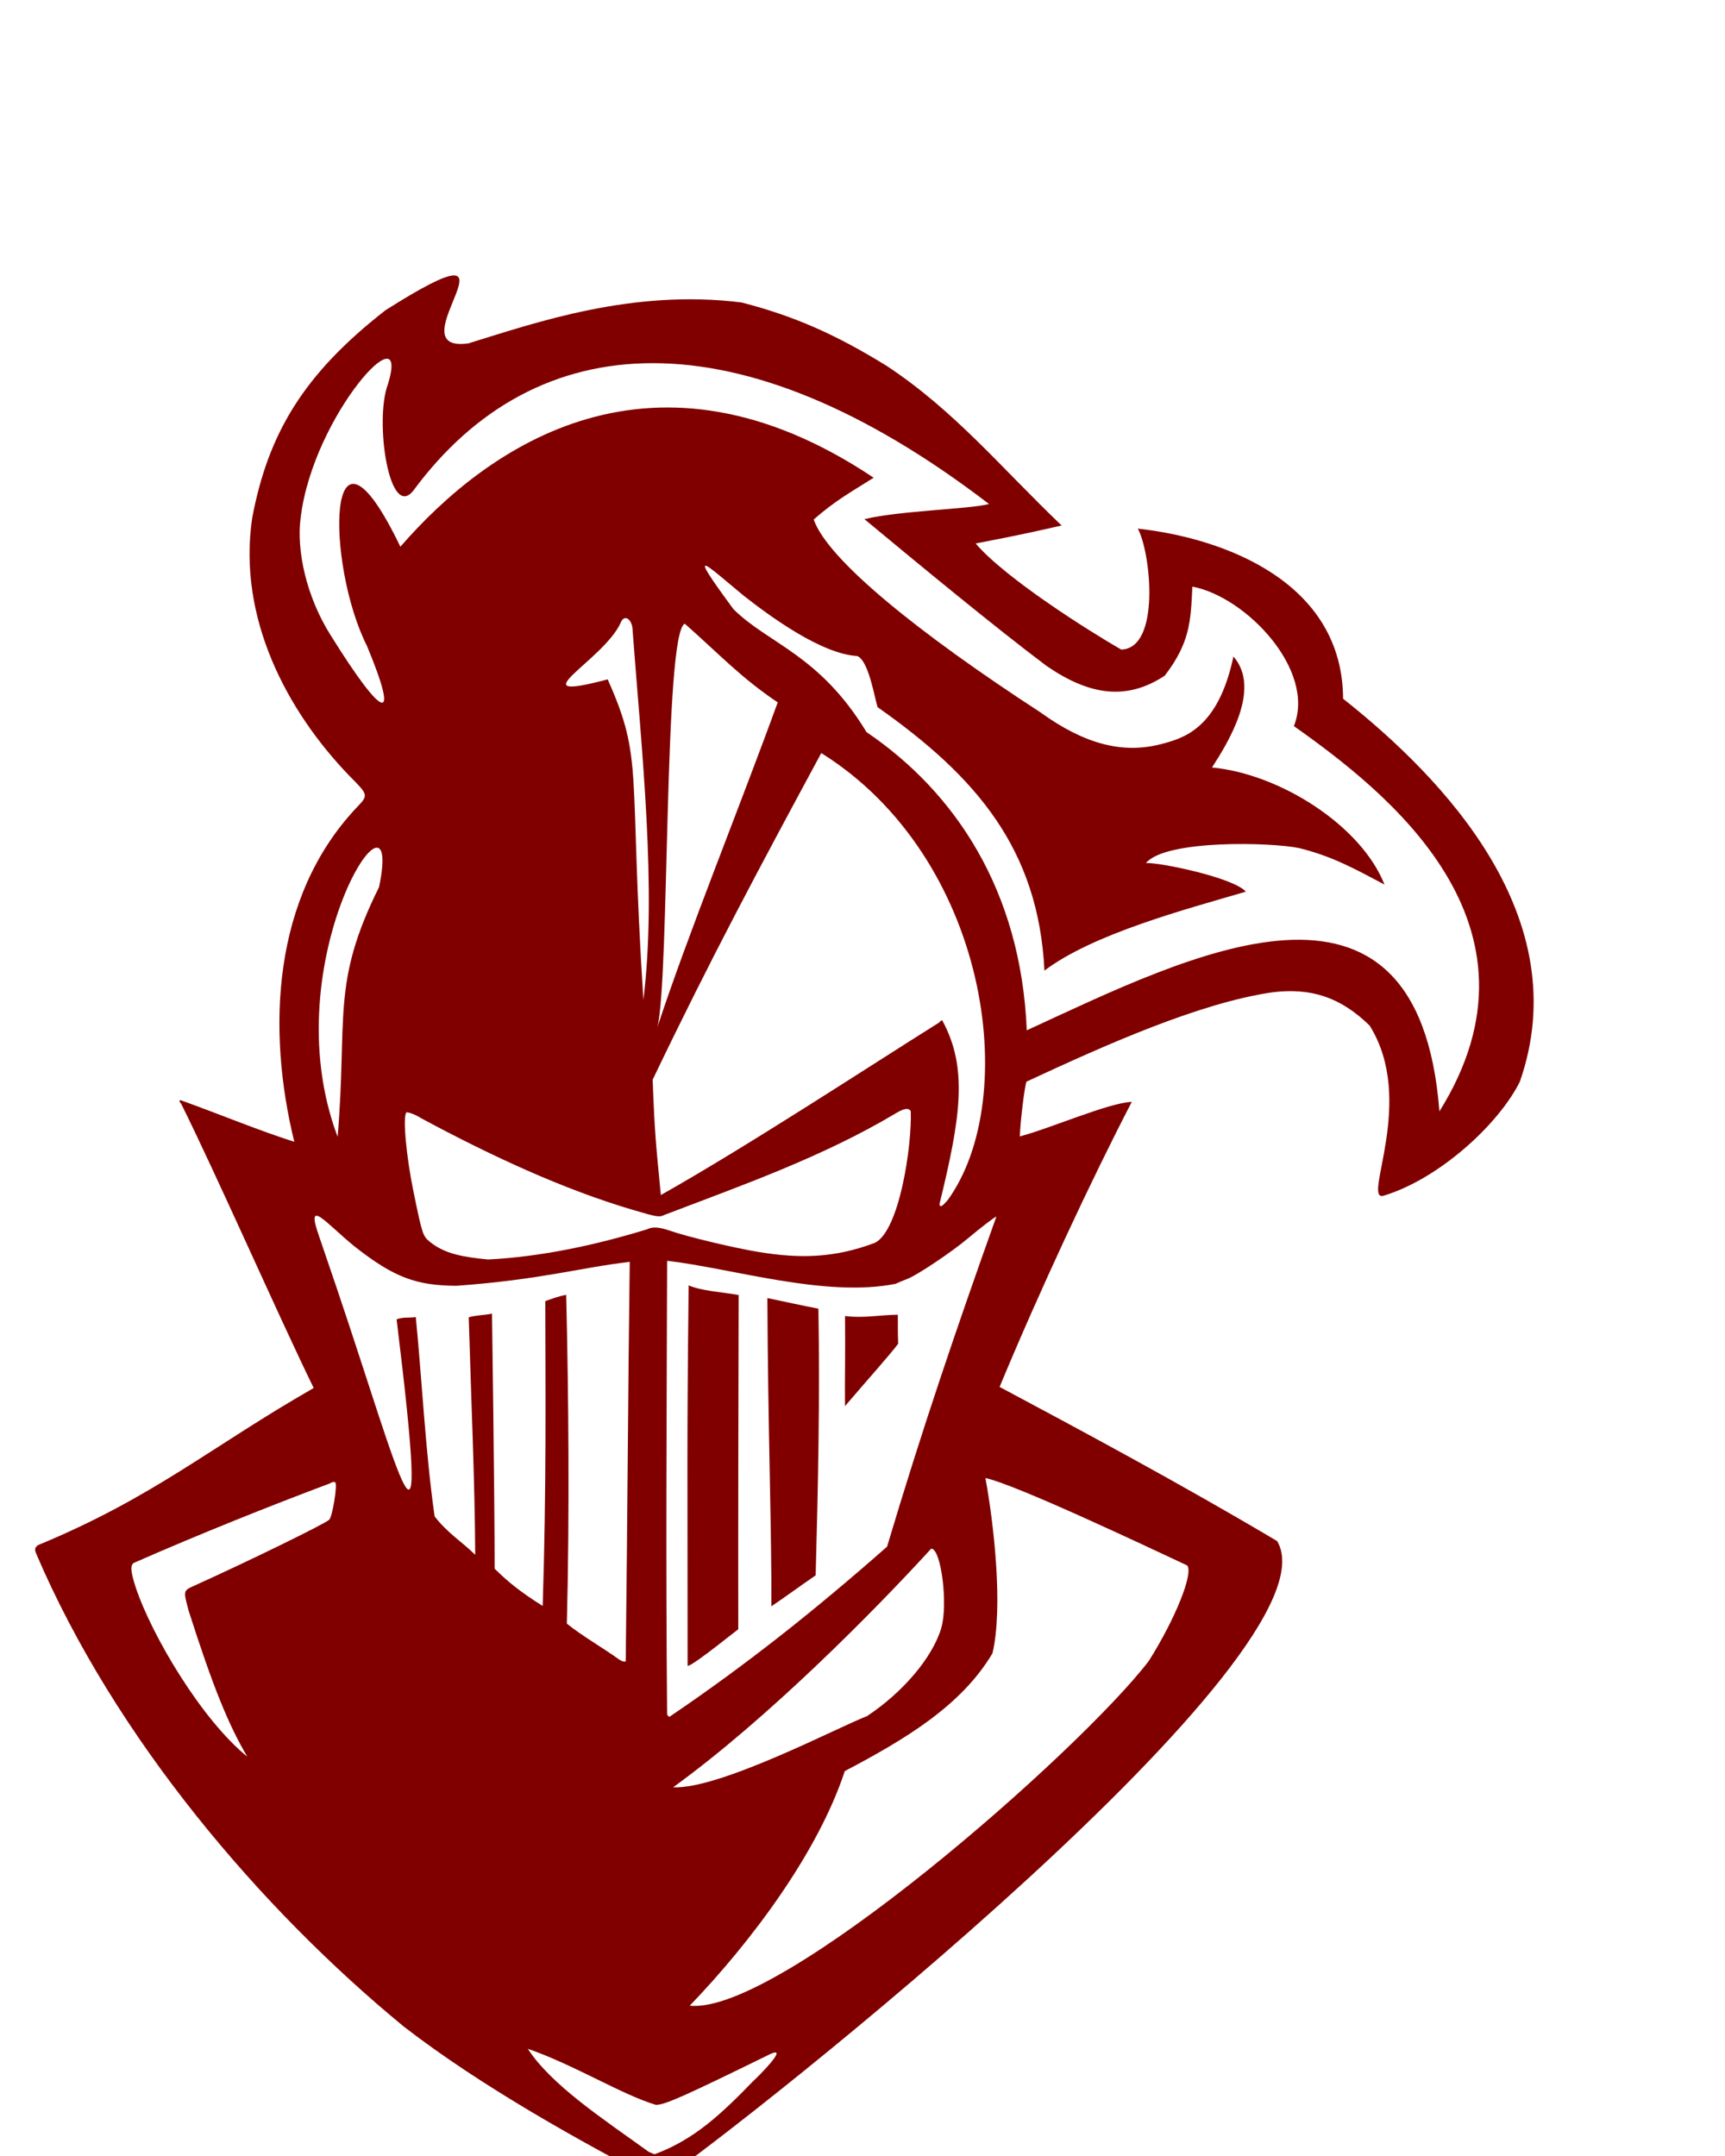 <?xml version="1.0" encoding="UTF-8" standalone="no"?>
<svg viewBox="0 0 8000 10000">
  
    <g id="layer102" style="fill:#00ffff">
      <path
         id="path890"
         d="m 2818.295,3151.077 c -430.097,113.297 -19.027,-85.739 60.525,-263.237 14,-37 47,-22 54,23 42.888,575.215 114.53,1211.78 50.99,1726.53 -69.115,-1079.209 2.736,-1107.827 -165.515,-1486.293 z M 3175.82,2892.84 c 158.019,139.441 258.202,248.954 431,365 -180.034,495.278 -415.232,1072.499 -558.45,1507.37 57.699,-217.713 28.99,-1830.194 127.45,-1872.37 z m 1586,1886 c -26.572,-649.597 -334.14,-1106.213 -743,-1383 -219.291,-360.713 -452.86,-407.928 -617,-570 -227.9,-309.08 -128.49,-207.69 47,-63 126.215,99.097 361.825,270.7 527,280 52.676,21.746 79.261,189.808 94,237 457.109,321.712 746.14,657.87 774,1222 226.026,-170.491 650.619,-282.965 934,-366 -54.94,-64.36 -394.74,-135.69 -463,-133 92.32,-110.02 586.08,-96.07 711,-69 159.11,39.23 267.83,102.14 395,169 -108.249,-274.786 -487.057,-514.016 -800,-543 77.419,-120.062 229.087,-366.258 99.451,-514.847 -71.906,340.253 -235.771,380.567 -341.451,407.848 -176,44 -352,-3 -554,-149 -562.025,-365.629 -986.135,-706.979 -1051,-894 100.763,-89.94 183.487,-133.757 278,-194 -1021.334,-683.03 -1784.857,-152.573 -2195,320 -348.525,-724.713 -345.286,84.308 -155,460 151.26,363.53 83.13,354.64 -170,-52 -109.89,-175.01 -158.78,-390.51 -137,-546 58.34,-472.06 512.93,-966.6 404,-615 -62.91,167.83 5.96,633.37 118,493 568.6,-771.621 1511.398,-826.146 2670,62 -98.469,24.586 -410.1,30.182 -578,70 257.309,213.727 609.957,504.704 845,681 199.124,136.992 371.496,161.768 548,45 115.677,-151.634 120.48,-247.569 128,-413 250.495,47.374 574.045,389.279 470.763,646.949 428.525,303.161 1217.251,919.099 674.907,1787.042 C 6577.499,3881.87 5510.177,4435.092 4761.82,4778.84 Z m -3196,494 c -310.473,-824.255 313.52,-1738.955 192,-1158 -222.746,447.637 -145.451,603.01 -192,1158 z m 2791,313 c 97.441,-399.219 134.412,-630.972 13,-853 -5,0 -11,4 -13,9 -346.19,217.43 -891.87,575.31 -1292,801 -22.43,-232.3 -28.41,-279.3 -38,-535 271.959,-567.486 490.13,-974.065 782,-1515 774.381,483.952 931.309,1596.956 586,2074 -28,31 -34,34 -38,19 z m -2362,175 c -34,-28 -36,-33 -76,-228 -35,-168 -52,-355 -34,-373 3,-3 37.07,6.46 66.07,25.46 320.37,172.73 661.19,331.68 987.93,427.54 108,32 119,34 143,22 358.14,-136.78 732.53,-268.3 1069,-469 41,-25 63,-29 73,-12 5.95,158.17 -52.15,555.56 -167,611 -186.5,69.83 -343.89,73.48 -533,43 -113,-18 -335,-71 -415,-99 -52,-18 -83,-20 -108,-7 -242.65,74.34 -491.77,127.18 -737,140 -113.24,-11.12 -199.72,-25.05 -269,-81 z m 879,1938 c -83.03,-59.78 -166.39,-105.51 -245,-168 13.095,-509.16 7.929,-1071.486 -3.09,-1525.07 -33.26,5.95 -65.14,17.8 -96.91,29.07 0.692,419.643 5.453,865.558 -12,1414 -101.66,-64.07 -158.68,-109.71 -222.86,-172.83 0,-331 -12.14,-1183.17 -12.14,-1183.17 -35.5,7.65 -71.54,6.47 -108,17 11.15,382.18 28.39,762.55 30.06,1101.64 -57.13,-57.13 -128.17,-99.89 -188.22,-178.01 -42.62,-298.05 -59.39,-641.75 -87.34,-924.62 -32.88,5.15 -57.94,-1.22 -89,10.5 165.18,1351.2 21.95,741.49 -276.5,-141.5 -26,-77 -62,-183 -80,-235 -71.8,-200.08 29.17,-68.61 161,38 186.08,147.12 289.98,181.62 473,183 396.7,-29.08 576.52,-84.96 803.72,-111 -8.266,622.001 -9.884,1149.311 -18.72,1853 -5,3 -17,0 -28,-7 z m 220,252 c -6.477,-741.562 -2.287,-1306.335 0,-2103 301.24,34.72 732.4,171.82 1059,107 11,-5 36,-16 55,-23 44,-16 209,-127 280,-187 58,-49 127,-102 133,-102 -188.23,527.64 -344.93,988.23 -507,1531 -333.17,293.72 -652.51,547.63 -1009,789 -4,0 -9,-6 -11,-12 z m 230,-316 100,-78 c -0.719,-516.829 0.569,-1033.654 1.77,-1550.48 -73.1,-12.76 -171.68,-18.47 -231.89,-44.48 -8.479,761.872 -4.88,819.783 -4.88,1763.97 5.75,7.35 91.82,-57.45 135,-91 z m 459,-328 c 11.282,-411.936 19.752,-828.564 12.7,-1237.01 -85.74,-16.14 -145.24,-30.4 -236.7,-48.99 2.414,591.237 20.912,1120.057 18.48,1429.68 67.602,-45.463 124.281,-88.07 205.52,-143.68 z m 382.52,-1074.22 c -1.16,-35.45 -1.52,-44.57 -1.52,-134.78 -86.2,1.49 -161.143,17.188 -244.863,6.138 1.94,175.92 -1.557,298.352 -0.137,417.862 100.573,-117.863 213.092,-243.444 246.52,-289.22 z M 629.81,7363.84 c -26,-79 -27,-110 -4,-117 293.82,-129.09 620.61,-260.1 903,-366 10,-7 22,-9 26,-5 11,11 -13,158 -28,173 -20,19 -367,189 -628,307 -49,22 -49,22 -24,115 113.25,354.49 184.29,528.19 272,677 -210.68,-171 -441.45,-558.44 -517,-784 z m 2492,926 c 437.72,-317.15 927.38,-812.19 1197,-1107 46,0 79,261 46,370 -41,136 -178,297 -344,407 -123.997,46.413 -681.983,340.334 -899,330 z m 77,1013 c 290.505,-302.164 595.665,-713.298 719,-1088 278.808,-147.086 539.923,-302.072 685.047,-546.572 50.407,-215.678 5.567,-605.335 -32.833,-812.735 140.182,29.347 753.884,320.376 935.786,405.307 30,36 -55,248 -178,443 -318.71,416.82 -1711.95,1642.88 -2129,1599 z m -190,678 c -208.35,-150.32 -450.71,-308.56 -561,-478 212.92,73.14 435.85,212.78 594,260 42,0 127,-38 527,-234 98.12,-47.08 -54.65,104.97 -77,125 -146.15,150.9 -272.19,270.19 -456,338 -1,0 -13,-5 -27,-11 z m 2914,-2833 c -438.006,-260.591 -915.441,-516.754 -1287,-715 184.428,-444.172 423.744,-957.189 613,-1322 -103.922,2.748 -383.308,125.041 -519,160 1,-63 23,-241 31,-254 367.039,-170.818 799.621,-364.024 1138,-414 182,-23 319,23 453,154 217.143,345.853 -33.361,808.967 62,790 256.652,-76.204 535.049,-329.754 634.619,-529.475 C 7314.603,4255.985 6695.83,3610.386 6228.81,3240.84 c -2.41,-539.247 -547.154,-744.311 -952,-789 60.48,110.49 106.69,555.82 -77,561 -145.057,-83.439 -535.564,-328.653 -675,-492 233.31,-44.75 307.805,-63.123 398.665,-83.381 -280.554,-268.168 -495.842,-532.167 -811.665,-740.619 -228.305,-140.81 -420.644,-229.116 -673,-294 -505.047,-63.224 -950.543,92.253 -1267,190 -359.9,48.98 335.37,-609.24 -384,-154 -379.74,296.26 -543.33,570.09 -618,962 -69.685,465.81 162.585,897.796 447,1194 94,95 93,92 35,153 -388.836,414.061 -415.225,1025.486 -287,1548 -170.24,-54.32 -322.74,-119.03 -527,-193 -8,0 -7,6 3,18 156.35,313.33 462.66,1008.59 614,1317 -479.602,274.76 -740.652,506.337 -1279,729 -14,11 -16,19 -9,37 367.31,861.22 1048.25,1655.62 1706,2196 365.98,283.15 836.26,542 1184,723 431.273,-295.863 3171.666,-2467.429 2866,-2975 z"
         style="fill:#800000"/>
    </g>
  
</svg>
